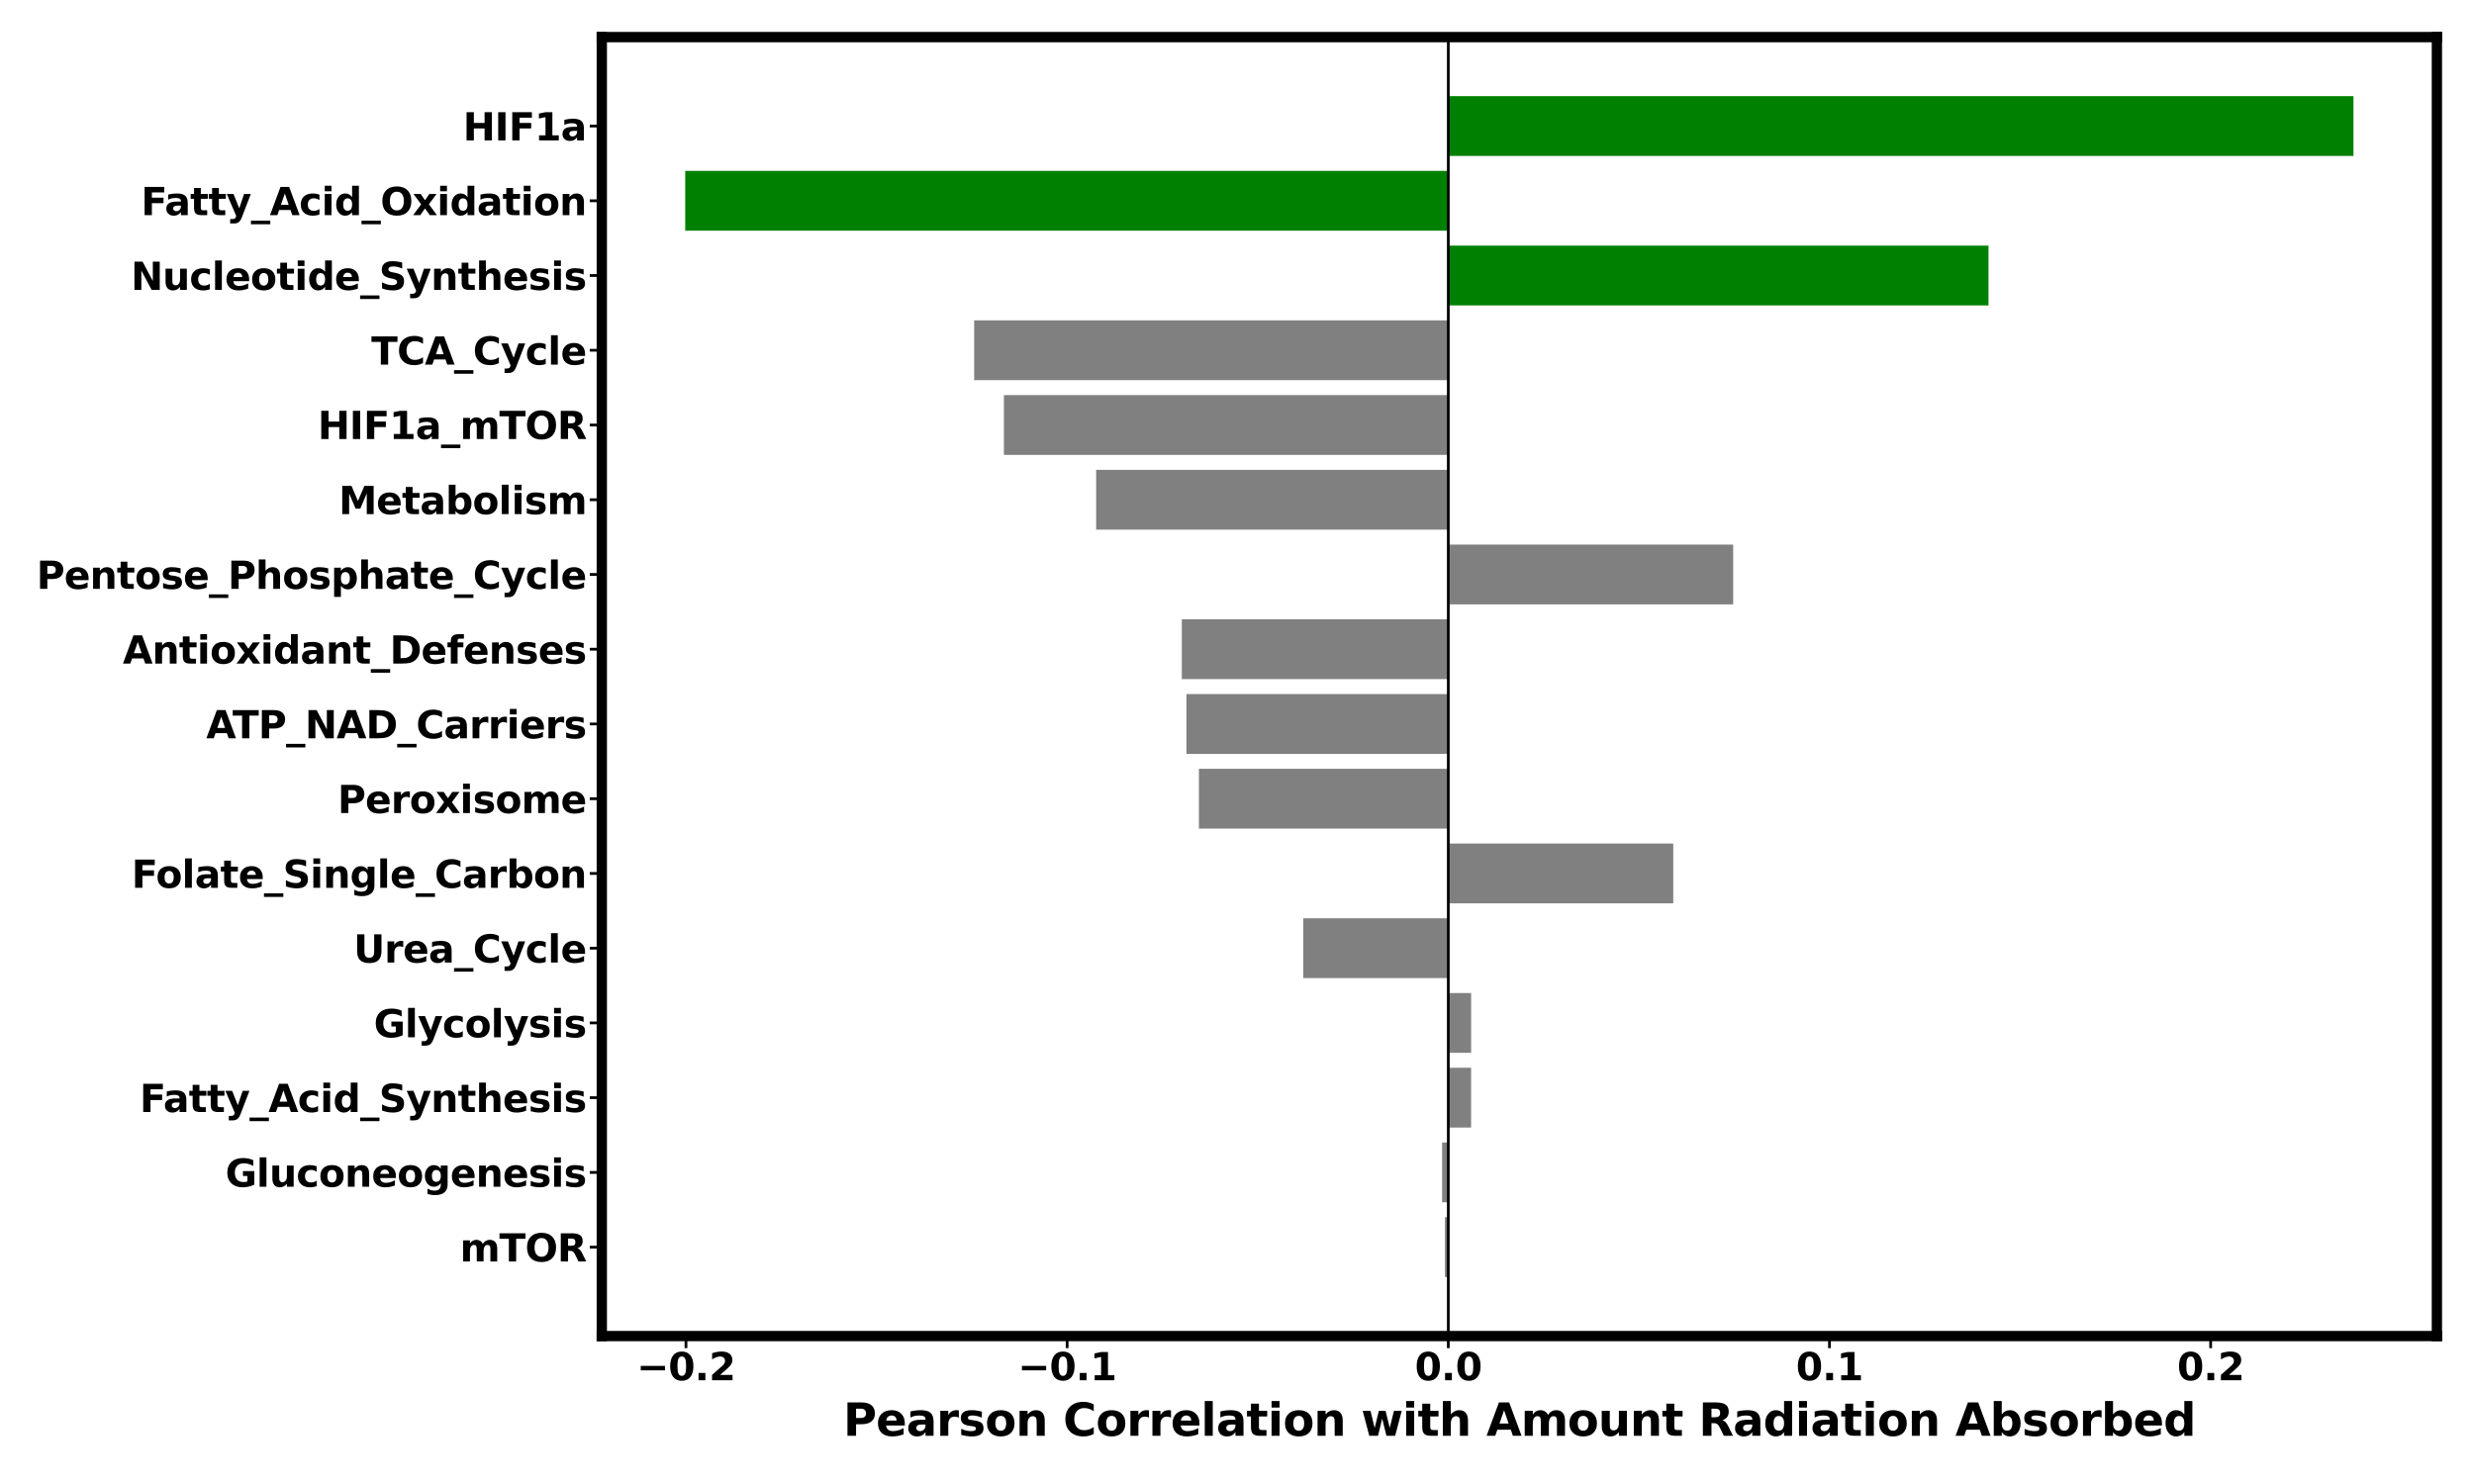 <?xml version="1.0" encoding="utf-8" standalone="no"?>
<!DOCTYPE svg PUBLIC "-//W3C//DTD SVG 1.1//EN"
  "http://www.w3.org/Graphics/SVG/1.1/DTD/svg11.dtd">
<svg xmlns:xlink="http://www.w3.org/1999/xlink" width="720pt" height="432pt" viewBox="0 0 720 432" xmlns="http://www.w3.org/2000/svg" version="1.1">
 <defs>
  <style type="text/css">*{stroke-linejoin: round; stroke-linecap: butt}</style>
 </defs>
 <g id="figure_1">
  <g id="patch_1">
   <path d="M 0 432 
L 720 432 
L 720 0 
L 0 0 
z
" style="fill: #ffffff"/>
  </g>
  <g id="axes_1">
   <g id="patch_2">
    <path d="M 175.14 388.94 
L 709.2 388.94 
L 709.2 10.8 
L 175.14 10.8 
z
" style="fill: #ffffff"/>
   </g>
   <g id="patch_3">
    <path d="M 421.495 27.988 
L 684.925 27.988 
L 684.925 45.394 
L 421.495 45.394 
z
" clip-path="url(#p996275c80c)" style="fill: #008000"/>
   </g>
   <g id="patch_4">
    <path d="M 421.495 49.745 
L 199.415 49.745 
L 199.415 67.151 
L 421.495 67.151 
z
" clip-path="url(#p996275c80c)" style="fill: #008000"/>
   </g>
   <g id="patch_5">
    <path d="M 421.495 71.503 
L 578.702 71.503 
L 578.702 88.908 
L 421.495 88.908 
z
" clip-path="url(#p996275c80c)" style="fill: #008000"/>
   </g>
   <g id="patch_6">
    <path d="M 421.495 93.26 
L 283.513 93.26 
L 283.513 110.666 
L 421.495 110.666 
z
" clip-path="url(#p996275c80c)" style="fill: #808080"/>
   </g>
   <g id="patch_7">
    <path d="M 421.495 115.017 
L 292.163 115.017 
L 292.163 132.423 
L 421.495 132.423 
z
" clip-path="url(#p996275c80c)" style="fill: #808080"/>
   </g>
   <g id="patch_8">
    <path d="M 421.495 136.774 
L 319.007 136.774 
L 319.007 154.18 
L 421.495 154.18 
z
" clip-path="url(#p996275c80c)" style="fill: #808080"/>
   </g>
   <g id="patch_9">
    <path d="M 421.495 158.531 
L 504.404 158.531 
L 504.404 175.937 
L 421.495 175.937 
z
" clip-path="url(#p996275c80c)" style="fill: #808080"/>
   </g>
   <g id="patch_10">
    <path d="M 421.495 180.289 
L 343.938 180.289 
L 343.938 197.694 
L 421.495 197.694 
z
" clip-path="url(#p996275c80c)" style="fill: #808080"/>
   </g>
   <g id="patch_11">
    <path d="M 421.495 202.046 
L 345.286 202.046 
L 345.286 219.451 
L 421.495 219.451 
z
" clip-path="url(#p996275c80c)" style="fill: #808080"/>
   </g>
   <g id="patch_12">
    <path d="M 421.495 223.803 
L 348.911 223.803 
L 348.911 241.209 
L 421.495 241.209 
z
" clip-path="url(#p996275c80c)" style="fill: #808080"/>
   </g>
   <g id="patch_13">
    <path d="M 421.495 245.56 
L 486.965 245.56 
L 486.965 262.966 
L 421.495 262.966 
z
" clip-path="url(#p996275c80c)" style="fill: #808080"/>
   </g>
   <g id="patch_14">
    <path d="M 421.495 267.317 
L 379.285 267.317 
L 379.285 284.723 
L 421.495 284.723 
z
" clip-path="url(#p996275c80c)" style="fill: #808080"/>
   </g>
   <g id="patch_15">
    <path d="M 421.495 289.074 
L 428.137 289.074 
L 428.137 306.48 
L 421.495 306.48 
z
" clip-path="url(#p996275c80c)" style="fill: #808080"/>
   </g>
   <g id="patch_16">
    <path d="M 421.495 310.832 
L 428.131 310.832 
L 428.131 328.237 
L 421.495 328.237 
z
" clip-path="url(#p996275c80c)" style="fill: #808080"/>
   </g>
   <g id="patch_17">
    <path d="M 421.495 332.589 
L 419.687 332.589 
L 419.687 349.995 
L 421.495 349.995 
z
" clip-path="url(#p996275c80c)" style="fill: #808080"/>
   </g>
   <g id="patch_18">
    <path d="M 421.495 354.346 
L 420.512 354.346 
L 420.512 371.752 
L 421.495 371.752 
z
" clip-path="url(#p996275c80c)" style="fill: #808080"/>
   </g>
   <g id="matplotlib.axis_1">
    <g id="xtick_1">
     <g id="line2d_1">
      <defs>
       <path id="m783d0d8294" d="M 0 0 
L 0 3.5 
" style="stroke: #000000; stroke-width: 0.8"/>
      </defs>
      <g>
       <use xlink:href="#m783d0d8294" x="199.632" y="388.94" style="stroke: #000000; stroke-width: 0.8"/>
      </g>
     </g>
     <g id="text_1">
      <!-- −0.2 -->
      <g transform="translate(185.281 401.798) scale(0.11 -0.11)">
       <defs>
        <path id="DejaVuSans-Bold-2212" d="M 678 2375 
L 4684 2375 
L 4684 1638 
L 678 1638 
L 678 2375 
z
" transform="scale(0.016)"/>
        <path id="DejaVuSans-Bold-30" d="M 2944 2338 
Q 2944 3213 2780 3570 
Q 2616 3928 2228 3928 
Q 1841 3928 1675 3570 
Q 1509 3213 1509 2338 
Q 1509 1453 1675 1090 
Q 1841 728 2228 728 
Q 2613 728 2778 1090 
Q 2944 1453 2944 2338 
z
M 4147 2328 
Q 4147 1169 3647 539 
Q 3147 -91 2228 -91 
Q 1306 -91 806 539 
Q 306 1169 306 2328 
Q 306 3491 806 4120 
Q 1306 4750 2228 4750 
Q 3147 4750 3647 4120 
Q 4147 3491 4147 2328 
z
" transform="scale(0.016)"/>
        <path id="DejaVuSans-Bold-2e" d="M 653 1209 
L 1778 1209 
L 1778 0 
L 653 0 
L 653 1209 
z
" transform="scale(0.016)"/>
        <path id="DejaVuSans-Bold-32" d="M 1844 884 
L 3897 884 
L 3897 0 
L 506 0 
L 506 884 
L 2209 2388 
Q 2438 2594 2547 2791 
Q 2656 2988 2656 3200 
Q 2656 3528 2436 3728 
Q 2216 3928 1850 3928 
Q 1569 3928 1234 3808 
Q 900 3688 519 3450 
L 519 4475 
Q 925 4609 1322 4679 
Q 1719 4750 2100 4750 
Q 2938 4750 3402 4381 
Q 3866 4013 3866 3353 
Q 3866 2972 3669 2642 
Q 3472 2313 2841 1759 
L 1844 884 
z
" transform="scale(0.016)"/>
       </defs>
       <use xlink:href="#DejaVuSans-Bold-2212"/>
       <use xlink:href="#DejaVuSans-Bold-30" x="83.789"/>
       <use xlink:href="#DejaVuSans-Bold-2e" x="153.369"/>
       <use xlink:href="#DejaVuSans-Bold-32" x="191.357"/>
      </g>
     </g>
    </g>
    <g id="xtick_2">
     <g id="line2d_2">
      <g>
       <use xlink:href="#m783d0d8294" x="310.564" y="388.94" style="stroke: #000000; stroke-width: 0.8"/>
      </g>
     </g>
     <g id="text_2">
      <!-- −0.1 -->
      <g transform="translate(296.212 401.798) scale(0.11 -0.11)">
       <defs>
        <path id="DejaVuSans-Bold-31" d="M 750 831 
L 1813 831 
L 1813 3847 
L 722 3622 
L 722 4441 
L 1806 4666 
L 2950 4666 
L 2950 831 
L 4013 831 
L 4013 0 
L 750 0 
L 750 831 
z
" transform="scale(0.016)"/>
       </defs>
       <use xlink:href="#DejaVuSans-Bold-2212"/>
       <use xlink:href="#DejaVuSans-Bold-30" x="83.789"/>
       <use xlink:href="#DejaVuSans-Bold-2e" x="153.369"/>
       <use xlink:href="#DejaVuSans-Bold-31" x="191.357"/>
      </g>
     </g>
    </g>
    <g id="xtick_3">
     <g id="line2d_3">
      <g>
       <use xlink:href="#m783d0d8294" x="421.495" y="388.94" style="stroke: #000000; stroke-width: 0.8"/>
      </g>
     </g>
     <g id="text_3">
      <!-- 0.0 -->
      <g transform="translate(411.753 401.798) scale(0.11 -0.11)">
       <use xlink:href="#DejaVuSans-Bold-30"/>
       <use xlink:href="#DejaVuSans-Bold-2e" x="69.58"/>
       <use xlink:href="#DejaVuSans-Bold-30" x="107.568"/>
      </g>
     </g>
    </g>
    <g id="xtick_4">
     <g id="line2d_4">
      <g>
       <use xlink:href="#m783d0d8294" x="532.427" y="388.94" style="stroke: #000000; stroke-width: 0.8"/>
      </g>
     </g>
     <g id="text_4">
      <!-- 0.1 -->
      <g transform="translate(522.684 401.798) scale(0.11 -0.11)">
       <use xlink:href="#DejaVuSans-Bold-30"/>
       <use xlink:href="#DejaVuSans-Bold-2e" x="69.58"/>
       <use xlink:href="#DejaVuSans-Bold-31" x="107.568"/>
      </g>
     </g>
    </g>
    <g id="xtick_5">
     <g id="line2d_5">
      <g>
       <use xlink:href="#m783d0d8294" x="643.359" y="388.94" style="stroke: #000000; stroke-width: 0.8"/>
      </g>
     </g>
     <g id="text_5">
      <!-- 0.2 -->
      <g transform="translate(633.616 401.798) scale(0.11 -0.11)">
       <use xlink:href="#DejaVuSans-Bold-30"/>
       <use xlink:href="#DejaVuSans-Bold-2e" x="69.58"/>
       <use xlink:href="#DejaVuSans-Bold-32" x="107.568"/>
      </g>
     </g>
    </g>
    <g id="text_6">
     <!-- Pearson Correlation with Amount Radiation Absorbed -->
     <g transform="translate(245.41 417.964) scale(0.13 -0.13)">
      <defs>
       <path id="DejaVuSans-Bold-50" d="M 588 4666 
L 2584 4666 
Q 3475 4666 3951 4270 
Q 4428 3875 4428 3144 
Q 4428 2409 3951 2014 
Q 3475 1619 2584 1619 
L 1791 1619 
L 1791 0 
L 588 0 
L 588 4666 
z
M 1791 3794 
L 1791 2491 
L 2456 2491 
Q 2806 2491 2997 2661 
Q 3188 2831 3188 3144 
Q 3188 3456 2997 3625 
Q 2806 3794 2456 3794 
L 1791 3794 
z
" transform="scale(0.016)"/>
       <path id="DejaVuSans-Bold-65" d="M 4031 1759 
L 4031 1441 
L 1416 1441 
Q 1456 1047 1700 850 
Q 1944 653 2381 653 
Q 2734 653 3104 758 
Q 3475 863 3866 1075 
L 3866 213 
Q 3469 63 3072 -14 
Q 2675 -91 2278 -91 
Q 1328 -91 801 392 
Q 275 875 275 1747 
Q 275 2603 792 3093 
Q 1309 3584 2216 3584 
Q 3041 3584 3536 3087 
Q 4031 2591 4031 1759 
z
M 2881 2131 
Q 2881 2450 2695 2645 
Q 2509 2841 2209 2841 
Q 1884 2841 1681 2658 
Q 1478 2475 1428 2131 
L 2881 2131 
z
" transform="scale(0.016)"/>
       <path id="DejaVuSans-Bold-61" d="M 2106 1575 
Q 1756 1575 1579 1456 
Q 1403 1338 1403 1106 
Q 1403 894 1545 773 
Q 1688 653 1941 653 
Q 2256 653 2472 879 
Q 2688 1106 2688 1447 
L 2688 1575 
L 2106 1575 
z
M 3816 1997 
L 3816 0 
L 2688 0 
L 2688 519 
Q 2463 200 2181 54 
Q 1900 -91 1497 -91 
Q 953 -91 614 226 
Q 275 544 275 1050 
Q 275 1666 698 1953 
Q 1122 2241 2028 2241 
L 2688 2241 
L 2688 2328 
Q 2688 2594 2478 2717 
Q 2269 2841 1825 2841 
Q 1466 2841 1156 2769 
Q 847 2697 581 2553 
L 581 3406 
Q 941 3494 1303 3539 
Q 1666 3584 2028 3584 
Q 2975 3584 3395 3211 
Q 3816 2838 3816 1997 
z
" transform="scale(0.016)"/>
       <path id="DejaVuSans-Bold-72" d="M 3138 2547 
Q 2991 2616 2845 2648 
Q 2700 2681 2553 2681 
Q 2122 2681 1889 2404 
Q 1656 2128 1656 1613 
L 1656 0 
L 538 0 
L 538 3500 
L 1656 3500 
L 1656 2925 
Q 1872 3269 2151 3426 
Q 2431 3584 2822 3584 
Q 2878 3584 2943 3579 
Q 3009 3575 3134 3559 
L 3138 2547 
z
" transform="scale(0.016)"/>
       <path id="DejaVuSans-Bold-73" d="M 3272 3391 
L 3272 2541 
Q 2913 2691 2578 2766 
Q 2244 2841 1947 2841 
Q 1628 2841 1473 2761 
Q 1319 2681 1319 2516 
Q 1319 2381 1436 2309 
Q 1553 2238 1856 2203 
L 2053 2175 
Q 2913 2066 3209 1816 
Q 3506 1566 3506 1031 
Q 3506 472 3093 190 
Q 2681 -91 1863 -91 
Q 1516 -91 1145 -36 
Q 775 19 384 128 
L 384 978 
Q 719 816 1070 734 
Q 1422 653 1784 653 
Q 2113 653 2278 743 
Q 2444 834 2444 1013 
Q 2444 1163 2330 1236 
Q 2216 1309 1875 1350 
L 1678 1375 
Q 931 1469 631 1722 
Q 331 1975 331 2491 
Q 331 3047 712 3315 
Q 1094 3584 1881 3584 
Q 2191 3584 2531 3537 
Q 2872 3491 3272 3391 
z
" transform="scale(0.016)"/>
       <path id="DejaVuSans-Bold-6f" d="M 2203 2784 
Q 1831 2784 1636 2517 
Q 1441 2250 1441 1747 
Q 1441 1244 1636 976 
Q 1831 709 2203 709 
Q 2569 709 2762 976 
Q 2956 1244 2956 1747 
Q 2956 2250 2762 2517 
Q 2569 2784 2203 2784 
z
M 2203 3584 
Q 3106 3584 3614 3096 
Q 4122 2609 4122 1747 
Q 4122 884 3614 396 
Q 3106 -91 2203 -91 
Q 1297 -91 786 396 
Q 275 884 275 1747 
Q 275 2609 786 3096 
Q 1297 3584 2203 3584 
z
" transform="scale(0.016)"/>
       <path id="DejaVuSans-Bold-6e" d="M 4056 2131 
L 4056 0 
L 2931 0 
L 2931 347 
L 2931 1631 
Q 2931 2084 2911 2256 
Q 2891 2428 2841 2509 
Q 2775 2619 2662 2680 
Q 2550 2741 2406 2741 
Q 2056 2741 1856 2470 
Q 1656 2200 1656 1722 
L 1656 0 
L 538 0 
L 538 3500 
L 1656 3500 
L 1656 2988 
Q 1909 3294 2193 3439 
Q 2478 3584 2822 3584 
Q 3428 3584 3742 3212 
Q 4056 2841 4056 2131 
z
" transform="scale(0.016)"/>
       <path id="DejaVuSans-Bold-20" transform="scale(0.016)"/>
       <path id="DejaVuSans-Bold-43" d="M 4288 256 
Q 3956 84 3597 -3 
Q 3238 -91 2847 -91 
Q 1681 -91 1000 561 
Q 319 1213 319 2328 
Q 319 3447 1000 4098 
Q 1681 4750 2847 4750 
Q 3238 4750 3597 4662 
Q 3956 4575 4288 4403 
L 4288 3438 
Q 3953 3666 3628 3772 
Q 3303 3878 2944 3878 
Q 2300 3878 1931 3465 
Q 1563 3053 1563 2328 
Q 1563 1606 1931 1193 
Q 2300 781 2944 781 
Q 3303 781 3628 887 
Q 3953 994 4288 1222 
L 4288 256 
z
" transform="scale(0.016)"/>
       <path id="DejaVuSans-Bold-6c" d="M 538 4863 
L 1656 4863 
L 1656 0 
L 538 0 
L 538 4863 
z
" transform="scale(0.016)"/>
       <path id="DejaVuSans-Bold-74" d="M 1759 4494 
L 1759 3500 
L 2913 3500 
L 2913 2700 
L 1759 2700 
L 1759 1216 
Q 1759 972 1856 886 
Q 1953 800 2241 800 
L 2816 800 
L 2816 0 
L 1856 0 
Q 1194 0 917 276 
Q 641 553 641 1216 
L 641 2700 
L 84 2700 
L 84 3500 
L 641 3500 
L 641 4494 
L 1759 4494 
z
" transform="scale(0.016)"/>
       <path id="DejaVuSans-Bold-69" d="M 538 3500 
L 1656 3500 
L 1656 0 
L 538 0 
L 538 3500 
z
M 538 4863 
L 1656 4863 
L 1656 3950 
L 538 3950 
L 538 4863 
z
" transform="scale(0.016)"/>
       <path id="DejaVuSans-Bold-77" d="M 225 3500 
L 1313 3500 
L 1900 1088 
L 2491 3500 
L 3425 3500 
L 4013 1113 
L 4603 3500 
L 5691 3500 
L 4769 0 
L 3547 0 
L 2956 2406 
L 2369 0 
L 1147 0 
L 225 3500 
z
" transform="scale(0.016)"/>
       <path id="DejaVuSans-Bold-68" d="M 4056 2131 
L 4056 0 
L 2931 0 
L 2931 347 
L 2931 1625 
Q 2931 2084 2911 2256 
Q 2891 2428 2841 2509 
Q 2775 2619 2662 2680 
Q 2550 2741 2406 2741 
Q 2056 2741 1856 2470 
Q 1656 2200 1656 1722 
L 1656 0 
L 538 0 
L 538 4863 
L 1656 4863 
L 1656 2988 
Q 1909 3294 2193 3439 
Q 2478 3584 2822 3584 
Q 3428 3584 3742 3212 
Q 4056 2841 4056 2131 
z
" transform="scale(0.016)"/>
       <path id="DejaVuSans-Bold-41" d="M 3419 850 
L 1538 850 
L 1241 0 
L 31 0 
L 1759 4666 
L 3194 4666 
L 4922 0 
L 3713 0 
L 3419 850 
z
M 1838 1716 
L 3116 1716 
L 2478 3572 
L 1838 1716 
z
" transform="scale(0.016)"/>
       <path id="DejaVuSans-Bold-6d" d="M 3781 2919 
Q 3994 3244 4286 3414 
Q 4578 3584 4928 3584 
Q 5531 3584 5847 3212 
Q 6163 2841 6163 2131 
L 6163 0 
L 5038 0 
L 5038 1825 
Q 5041 1866 5042 1909 
Q 5044 1953 5044 2034 
Q 5044 2406 4934 2573 
Q 4825 2741 4581 2741 
Q 4263 2741 4089 2478 
Q 3916 2216 3909 1719 
L 3909 0 
L 2784 0 
L 2784 1825 
Q 2784 2406 2684 2573 
Q 2584 2741 2328 2741 
Q 2006 2741 1831 2477 
Q 1656 2213 1656 1722 
L 1656 0 
L 531 0 
L 531 3500 
L 1656 3500 
L 1656 2988 
Q 1863 3284 2130 3434 
Q 2397 3584 2719 3584 
Q 3081 3584 3359 3409 
Q 3638 3234 3781 2919 
z
" transform="scale(0.016)"/>
       <path id="DejaVuSans-Bold-75" d="M 500 1363 
L 500 3500 
L 1625 3500 
L 1625 3150 
Q 1625 2866 1622 2436 
Q 1619 2006 1619 1863 
Q 1619 1441 1641 1255 
Q 1663 1069 1716 984 
Q 1784 875 1895 815 
Q 2006 756 2150 756 
Q 2500 756 2700 1025 
Q 2900 1294 2900 1772 
L 2900 3500 
L 4019 3500 
L 4019 0 
L 2900 0 
L 2900 506 
Q 2647 200 2364 54 
Q 2081 -91 1741 -91 
Q 1134 -91 817 281 
Q 500 653 500 1363 
z
" transform="scale(0.016)"/>
       <path id="DejaVuSans-Bold-52" d="M 2297 2597 
Q 2675 2597 2839 2737 
Q 3003 2878 3003 3200 
Q 3003 3519 2839 3656 
Q 2675 3794 2297 3794 
L 1791 3794 
L 1791 2597 
L 2297 2597 
z
M 1791 1766 
L 1791 0 
L 588 0 
L 588 4666 
L 2425 4666 
Q 3347 4666 3776 4356 
Q 4206 4047 4206 3378 
Q 4206 2916 3982 2619 
Q 3759 2322 3309 2181 
Q 3556 2125 3751 1926 
Q 3947 1728 4147 1325 
L 4800 0 
L 3519 0 
L 2950 1159 
Q 2778 1509 2601 1637 
Q 2425 1766 2131 1766 
L 1791 1766 
z
" transform="scale(0.016)"/>
       <path id="DejaVuSans-Bold-64" d="M 2919 2988 
L 2919 4863 
L 4044 4863 
L 4044 0 
L 2919 0 
L 2919 506 
Q 2688 197 2409 53 
Q 2131 -91 1766 -91 
Q 1119 -91 703 423 
Q 288 938 288 1747 
Q 288 2556 703 3070 
Q 1119 3584 1766 3584 
Q 2128 3584 2408 3439 
Q 2688 3294 2919 2988 
z
M 2181 722 
Q 2541 722 2730 984 
Q 2919 1247 2919 1747 
Q 2919 2247 2730 2509 
Q 2541 2772 2181 2772 
Q 1825 2772 1636 2509 
Q 1447 2247 1447 1747 
Q 1447 1247 1636 984 
Q 1825 722 2181 722 
z
" transform="scale(0.016)"/>
       <path id="DejaVuSans-Bold-62" d="M 2400 722 
Q 2759 722 2948 984 
Q 3138 1247 3138 1747 
Q 3138 2247 2948 2509 
Q 2759 2772 2400 2772 
Q 2041 2772 1848 2508 
Q 1656 2244 1656 1747 
Q 1656 1250 1848 986 
Q 2041 722 2400 722 
z
M 1656 2988 
Q 1888 3294 2169 3439 
Q 2450 3584 2816 3584 
Q 3463 3584 3878 3070 
Q 4294 2556 4294 1747 
Q 4294 938 3878 423 
Q 3463 -91 2816 -91 
Q 2450 -91 2169 54 
Q 1888 200 1656 506 
L 1656 0 
L 538 0 
L 538 4863 
L 1656 4863 
L 1656 2988 
z
" transform="scale(0.016)"/>
      </defs>
      <use xlink:href="#DejaVuSans-Bold-50"/>
      <use xlink:href="#DejaVuSans-Bold-65" x="73.291"/>
      <use xlink:href="#DejaVuSans-Bold-61" x="141.113"/>
      <use xlink:href="#DejaVuSans-Bold-72" x="208.594"/>
      <use xlink:href="#DejaVuSans-Bold-73" x="257.91"/>
      <use xlink:href="#DejaVuSans-Bold-6f" x="317.432"/>
      <use xlink:href="#DejaVuSans-Bold-6e" x="386.133"/>
      <use xlink:href="#DejaVuSans-Bold-20" x="457.324"/>
      <use xlink:href="#DejaVuSans-Bold-43" x="492.139"/>
      <use xlink:href="#DejaVuSans-Bold-6f" x="565.527"/>
      <use xlink:href="#DejaVuSans-Bold-72" x="634.229"/>
      <use xlink:href="#DejaVuSans-Bold-72" x="683.545"/>
      <use xlink:href="#DejaVuSans-Bold-65" x="732.861"/>
      <use xlink:href="#DejaVuSans-Bold-6c" x="800.684"/>
      <use xlink:href="#DejaVuSans-Bold-61" x="834.961"/>
      <use xlink:href="#DejaVuSans-Bold-74" x="902.441"/>
      <use xlink:href="#DejaVuSans-Bold-69" x="950.244"/>
      <use xlink:href="#DejaVuSans-Bold-6f" x="984.521"/>
      <use xlink:href="#DejaVuSans-Bold-6e" x="1053.223"/>
      <use xlink:href="#DejaVuSans-Bold-20" x="1124.414"/>
      <use xlink:href="#DejaVuSans-Bold-77" x="1159.229"/>
      <use xlink:href="#DejaVuSans-Bold-69" x="1251.611"/>
      <use xlink:href="#DejaVuSans-Bold-74" x="1285.889"/>
      <use xlink:href="#DejaVuSans-Bold-68" x="1333.691"/>
      <use xlink:href="#DejaVuSans-Bold-20" x="1404.883"/>
      <use xlink:href="#DejaVuSans-Bold-41" x="1439.697"/>
      <use xlink:href="#DejaVuSans-Bold-6d" x="1517.09"/>
      <use xlink:href="#DejaVuSans-Bold-6f" x="1621.289"/>
      <use xlink:href="#DejaVuSans-Bold-75" x="1689.99"/>
      <use xlink:href="#DejaVuSans-Bold-6e" x="1761.182"/>
      <use xlink:href="#DejaVuSans-Bold-74" x="1832.373"/>
      <use xlink:href="#DejaVuSans-Bold-20" x="1880.176"/>
      <use xlink:href="#DejaVuSans-Bold-52" x="1914.99"/>
      <use xlink:href="#DejaVuSans-Bold-61" x="1991.992"/>
      <use xlink:href="#DejaVuSans-Bold-64" x="2059.473"/>
      <use xlink:href="#DejaVuSans-Bold-69" x="2131.055"/>
      <use xlink:href="#DejaVuSans-Bold-61" x="2165.332"/>
      <use xlink:href="#DejaVuSans-Bold-74" x="2232.812"/>
      <use xlink:href="#DejaVuSans-Bold-69" x="2280.615"/>
      <use xlink:href="#DejaVuSans-Bold-6f" x="2314.893"/>
      <use xlink:href="#DejaVuSans-Bold-6e" x="2383.594"/>
      <use xlink:href="#DejaVuSans-Bold-20" x="2454.785"/>
      <use xlink:href="#DejaVuSans-Bold-41" x="2489.6"/>
      <use xlink:href="#DejaVuSans-Bold-62" x="2566.992"/>
      <use xlink:href="#DejaVuSans-Bold-73" x="2638.574"/>
      <use xlink:href="#DejaVuSans-Bold-6f" x="2698.096"/>
      <use xlink:href="#DejaVuSans-Bold-72" x="2766.797"/>
      <use xlink:href="#DejaVuSans-Bold-62" x="2816.113"/>
      <use xlink:href="#DejaVuSans-Bold-65" x="2887.695"/>
      <use xlink:href="#DejaVuSans-Bold-64" x="2955.518"/>
     </g>
    </g>
   </g>
   <g id="matplotlib.axis_2">
    <g id="ytick_1">
     <g id="line2d_6">
      <defs>
       <path id="meb5794f061" d="M 0 0 
L -3.5 0 
" style="stroke: #000000; stroke-width: 0.8"/>
      </defs>
      <g>
       <use xlink:href="#meb5794f061" x="175.14" y="36.691" style="stroke: #000000; stroke-width: 0.8"/>
      </g>
     </g>
     <g id="text_7">
      <!-- HIF1a -->
      <g transform="translate(134.751 40.87) scale(0.11 -0.11)">
       <defs>
        <path id="DejaVuSans-Bold-48" d="M 588 4666 
L 1791 4666 
L 1791 2888 
L 3566 2888 
L 3566 4666 
L 4769 4666 
L 4769 0 
L 3566 0 
L 3566 1978 
L 1791 1978 
L 1791 0 
L 588 0 
L 588 4666 
z
" transform="scale(0.016)"/>
        <path id="DejaVuSans-Bold-49" d="M 588 4666 
L 1791 4666 
L 1791 0 
L 588 0 
L 588 4666 
z
" transform="scale(0.016)"/>
        <path id="DejaVuSans-Bold-46" d="M 588 4666 
L 3834 4666 
L 3834 3756 
L 1791 3756 
L 1791 2888 
L 3713 2888 
L 3713 1978 
L 1791 1978 
L 1791 0 
L 588 0 
L 588 4666 
z
" transform="scale(0.016)"/>
       </defs>
       <use xlink:href="#DejaVuSans-Bold-48"/>
       <use xlink:href="#DejaVuSans-Bold-49" x="83.691"/>
       <use xlink:href="#DejaVuSans-Bold-46" x="120.898"/>
       <use xlink:href="#DejaVuSans-Bold-31" x="189.209"/>
       <use xlink:href="#DejaVuSans-Bold-61" x="258.789"/>
      </g>
     </g>
    </g>
    <g id="ytick_2">
     <g id="line2d_7">
      <g>
       <use xlink:href="#meb5794f061" x="175.14" y="58.448" style="stroke: #000000; stroke-width: 0.8"/>
      </g>
     </g>
     <g id="text_8">
      <!-- Fatty_Acid_Oxidation -->
      <g transform="translate(41.053 62.627) scale(0.11 -0.11)">
       <defs>
        <path id="DejaVuSans-Bold-79" d="M 78 3500 
L 1197 3500 
L 2138 1125 
L 2938 3500 
L 4056 3500 
L 2584 -331 
Q 2363 -916 2067 -1148 
Q 1772 -1381 1288 -1381 
L 641 -1381 
L 641 -647 
L 991 -647 
Q 1275 -647 1404 -556 
Q 1534 -466 1606 -231 
L 1638 -134 
L 78 3500 
z
" transform="scale(0.016)"/>
        <path id="DejaVuSans-Bold-5f" d="M 3200 -916 
L 3200 -1509 
L 0 -1509 
L 0 -916 
L 3200 -916 
z
" transform="scale(0.016)"/>
        <path id="DejaVuSans-Bold-63" d="M 3366 3391 
L 3366 2478 
Q 3138 2634 2908 2709 
Q 2678 2784 2431 2784 
Q 1963 2784 1702 2511 
Q 1441 2238 1441 1747 
Q 1441 1256 1702 982 
Q 1963 709 2431 709 
Q 2694 709 2930 787 
Q 3166 866 3366 1019 
L 3366 103 
Q 3103 6 2833 -42 
Q 2563 -91 2291 -91 
Q 1344 -91 809 395 
Q 275 881 275 1747 
Q 275 2613 809 3098 
Q 1344 3584 2291 3584 
Q 2566 3584 2833 3536 
Q 3100 3488 3366 3391 
z
" transform="scale(0.016)"/>
        <path id="DejaVuSans-Bold-4f" d="M 2719 3878 
Q 2169 3878 1866 3472 
Q 1563 3066 1563 2328 
Q 1563 1594 1866 1187 
Q 2169 781 2719 781 
Q 3272 781 3575 1187 
Q 3878 1594 3878 2328 
Q 3878 3066 3575 3472 
Q 3272 3878 2719 3878 
z
M 2719 4750 
Q 3844 4750 4481 4106 
Q 5119 3463 5119 2328 
Q 5119 1197 4481 553 
Q 3844 -91 2719 -91 
Q 1597 -91 958 553 
Q 319 1197 319 2328 
Q 319 3463 958 4106 
Q 1597 4750 2719 4750 
z
" transform="scale(0.016)"/>
        <path id="DejaVuSans-Bold-78" d="M 1422 1791 
L 159 3500 
L 1344 3500 
L 2059 2463 
L 2784 3500 
L 3969 3500 
L 2706 1797 
L 4031 0 
L 2847 0 
L 2059 1106 
L 1281 0 
L 97 0 
L 1422 1791 
z
" transform="scale(0.016)"/>
       </defs>
       <use xlink:href="#DejaVuSans-Bold-46"/>
       <use xlink:href="#DejaVuSans-Bold-61" x="62.436"/>
       <use xlink:href="#DejaVuSans-Bold-74" x="129.916"/>
       <use xlink:href="#DejaVuSans-Bold-74" x="177.719"/>
       <use xlink:href="#DejaVuSans-Bold-79" x="225.521"/>
       <use xlink:href="#DejaVuSans-Bold-5f" x="290.707"/>
       <use xlink:href="#DejaVuSans-Bold-41" x="340.707"/>
       <use xlink:href="#DejaVuSans-Bold-63" x="418.1"/>
       <use xlink:href="#DejaVuSans-Bold-69" x="477.377"/>
       <use xlink:href="#DejaVuSans-Bold-64" x="511.654"/>
       <use xlink:href="#DejaVuSans-Bold-5f" x="583.236"/>
       <use xlink:href="#DejaVuSans-Bold-4f" x="633.236"/>
       <use xlink:href="#DejaVuSans-Bold-78" x="718.246"/>
       <use xlink:href="#DejaVuSans-Bold-69" x="782.748"/>
       <use xlink:href="#DejaVuSans-Bold-64" x="817.025"/>
       <use xlink:href="#DejaVuSans-Bold-61" x="888.607"/>
       <use xlink:href="#DejaVuSans-Bold-74" x="956.088"/>
       <use xlink:href="#DejaVuSans-Bold-69" x="1003.891"/>
       <use xlink:href="#DejaVuSans-Bold-6f" x="1038.168"/>
       <use xlink:href="#DejaVuSans-Bold-6e" x="1106.869"/>
      </g>
     </g>
    </g>
    <g id="ytick_3">
     <g id="line2d_8">
      <g>
       <use xlink:href="#meb5794f061" x="175.14" y="80.205" style="stroke: #000000; stroke-width: 0.8"/>
      </g>
     </g>
     <g id="text_9">
      <!-- Nucleotide_Synthesis -->
      <g transform="translate(38.093 84.385) scale(0.11 -0.11)">
       <defs>
        <path id="DejaVuSans-Bold-4e" d="M 588 4666 
L 1931 4666 
L 3628 1466 
L 3628 4666 
L 4769 4666 
L 4769 0 
L 3425 0 
L 1728 3200 
L 1728 0 
L 588 0 
L 588 4666 
z
" transform="scale(0.016)"/>
        <path id="DejaVuSans-Bold-53" d="M 3834 4519 
L 3834 3531 
Q 3450 3703 3084 3790 
Q 2719 3878 2394 3878 
Q 1963 3878 1756 3759 
Q 1550 3641 1550 3391 
Q 1550 3203 1689 3098 
Q 1828 2994 2194 2919 
L 2706 2816 
Q 3484 2659 3812 2340 
Q 4141 2022 4141 1434 
Q 4141 663 3683 286 
Q 3225 -91 2284 -91 
Q 1841 -91 1394 -6 
Q 947 78 500 244 
L 500 1259 
Q 947 1022 1364 901 
Q 1781 781 2169 781 
Q 2563 781 2772 912 
Q 2981 1044 2981 1288 
Q 2981 1506 2839 1625 
Q 2697 1744 2272 1838 
L 1806 1941 
Q 1106 2091 782 2419 
Q 459 2747 459 3303 
Q 459 4000 909 4375 
Q 1359 4750 2203 4750 
Q 2588 4750 2994 4692 
Q 3400 4634 3834 4519 
z
" transform="scale(0.016)"/>
       </defs>
       <use xlink:href="#DejaVuSans-Bold-4e"/>
       <use xlink:href="#DejaVuSans-Bold-75" x="83.691"/>
       <use xlink:href="#DejaVuSans-Bold-63" x="154.883"/>
       <use xlink:href="#DejaVuSans-Bold-6c" x="214.16"/>
       <use xlink:href="#DejaVuSans-Bold-65" x="248.438"/>
       <use xlink:href="#DejaVuSans-Bold-6f" x="316.26"/>
       <use xlink:href="#DejaVuSans-Bold-74" x="384.961"/>
       <use xlink:href="#DejaVuSans-Bold-69" x="432.764"/>
       <use xlink:href="#DejaVuSans-Bold-64" x="467.041"/>
       <use xlink:href="#DejaVuSans-Bold-65" x="538.623"/>
       <use xlink:href="#DejaVuSans-Bold-5f" x="606.445"/>
       <use xlink:href="#DejaVuSans-Bold-53" x="656.445"/>
       <use xlink:href="#DejaVuSans-Bold-79" x="728.467"/>
       <use xlink:href="#DejaVuSans-Bold-6e" x="793.652"/>
       <use xlink:href="#DejaVuSans-Bold-74" x="864.844"/>
       <use xlink:href="#DejaVuSans-Bold-68" x="912.646"/>
       <use xlink:href="#DejaVuSans-Bold-65" x="983.838"/>
       <use xlink:href="#DejaVuSans-Bold-73" x="1051.66"/>
       <use xlink:href="#DejaVuSans-Bold-69" x="1111.182"/>
       <use xlink:href="#DejaVuSans-Bold-73" x="1145.459"/>
      </g>
     </g>
    </g>
    <g id="ytick_4">
     <g id="line2d_9">
      <g>
       <use xlink:href="#meb5794f061" x="175.14" y="101.963" style="stroke: #000000; stroke-width: 0.8"/>
      </g>
     </g>
     <g id="text_10">
      <!-- TCA_Cycle -->
      <g transform="translate(108.053 106.142) scale(0.11 -0.11)">
       <defs>
        <path id="DejaVuSans-Bold-54" d="M 31 4666 
L 4331 4666 
L 4331 3756 
L 2784 3756 
L 2784 0 
L 1581 0 
L 1581 3756 
L 31 3756 
L 31 4666 
z
" transform="scale(0.016)"/>
       </defs>
       <use xlink:href="#DejaVuSans-Bold-54"/>
       <use xlink:href="#DejaVuSans-Bold-43" x="68.213"/>
       <use xlink:href="#DejaVuSans-Bold-41" x="141.602"/>
       <use xlink:href="#DejaVuSans-Bold-5f" x="218.994"/>
       <use xlink:href="#DejaVuSans-Bold-43" x="268.994"/>
       <use xlink:href="#DejaVuSans-Bold-79" x="342.383"/>
       <use xlink:href="#DejaVuSans-Bold-63" x="407.568"/>
       <use xlink:href="#DejaVuSans-Bold-6c" x="466.846"/>
       <use xlink:href="#DejaVuSans-Bold-65" x="501.123"/>
      </g>
     </g>
    </g>
    <g id="ytick_5">
     <g id="line2d_10">
      <g>
       <use xlink:href="#meb5794f061" x="175.14" y="123.72" style="stroke: #000000; stroke-width: 0.8"/>
      </g>
     </g>
     <g id="text_11">
      <!-- HIF1a_mTOR -->
      <g transform="translate(92.463 127.802) scale(0.11 -0.11)">
       <use xlink:href="#DejaVuSans-Bold-48"/>
       <use xlink:href="#DejaVuSans-Bold-49" x="83.691"/>
       <use xlink:href="#DejaVuSans-Bold-46" x="120.898"/>
       <use xlink:href="#DejaVuSans-Bold-31" x="189.209"/>
       <use xlink:href="#DejaVuSans-Bold-61" x="258.789"/>
       <use xlink:href="#DejaVuSans-Bold-5f" x="326.27"/>
       <use xlink:href="#DejaVuSans-Bold-6d" x="376.27"/>
       <use xlink:href="#DejaVuSans-Bold-54" x="480.469"/>
       <use xlink:href="#DejaVuSans-Bold-4f" x="548.682"/>
       <use xlink:href="#DejaVuSans-Bold-52" x="633.691"/>
      </g>
     </g>
    </g>
    <g id="ytick_6">
     <g id="line2d_11">
      <g>
       <use xlink:href="#meb5794f061" x="175.14" y="145.477" style="stroke: #000000; stroke-width: 0.8"/>
      </g>
     </g>
     <g id="text_12">
      <!-- Metabolism -->
      <g transform="translate(98.569 149.656) scale(0.11 -0.11)">
       <defs>
        <path id="DejaVuSans-Bold-4d" d="M 588 4666 
L 2119 4666 
L 3181 2169 
L 4250 4666 
L 5778 4666 
L 5778 0 
L 4641 0 
L 4641 3413 
L 3566 897 
L 2803 897 
L 1728 3413 
L 1728 0 
L 588 0 
L 588 4666 
z
" transform="scale(0.016)"/>
       </defs>
       <use xlink:href="#DejaVuSans-Bold-4d"/>
       <use xlink:href="#DejaVuSans-Bold-65" x="99.512"/>
       <use xlink:href="#DejaVuSans-Bold-74" x="167.334"/>
       <use xlink:href="#DejaVuSans-Bold-61" x="215.137"/>
       <use xlink:href="#DejaVuSans-Bold-62" x="282.617"/>
       <use xlink:href="#DejaVuSans-Bold-6f" x="354.199"/>
       <use xlink:href="#DejaVuSans-Bold-6c" x="422.9"/>
       <use xlink:href="#DejaVuSans-Bold-69" x="457.178"/>
       <use xlink:href="#DejaVuSans-Bold-73" x="491.455"/>
       <use xlink:href="#DejaVuSans-Bold-6d" x="550.977"/>
      </g>
     </g>
    </g>
    <g id="ytick_7">
     <g id="line2d_12">
      <g>
       <use xlink:href="#meb5794f061" x="175.14" y="167.234" style="stroke: #000000; stroke-width: 0.8"/>
      </g>
     </g>
     <g id="text_13">
      <!-- Pentose_Phosphate_Cycle -->
      <g transform="translate(10.623 171.413) scale(0.11 -0.11)">
       <defs>
        <path id="DejaVuSans-Bold-70" d="M 1656 506 
L 1656 -1331 
L 538 -1331 
L 538 3500 
L 1656 3500 
L 1656 2988 
Q 1888 3294 2169 3439 
Q 2450 3584 2816 3584 
Q 3463 3584 3878 3070 
Q 4294 2556 4294 1747 
Q 4294 938 3878 423 
Q 3463 -91 2816 -91 
Q 2450 -91 2169 54 
Q 1888 200 1656 506 
z
M 2400 2772 
Q 2041 2772 1848 2508 
Q 1656 2244 1656 1747 
Q 1656 1250 1848 986 
Q 2041 722 2400 722 
Q 2759 722 2948 984 
Q 3138 1247 3138 1747 
Q 3138 2247 2948 2509 
Q 2759 2772 2400 2772 
z
" transform="scale(0.016)"/>
       </defs>
       <use xlink:href="#DejaVuSans-Bold-50"/>
       <use xlink:href="#DejaVuSans-Bold-65" x="73.291"/>
       <use xlink:href="#DejaVuSans-Bold-6e" x="141.113"/>
       <use xlink:href="#DejaVuSans-Bold-74" x="212.305"/>
       <use xlink:href="#DejaVuSans-Bold-6f" x="260.107"/>
       <use xlink:href="#DejaVuSans-Bold-73" x="328.809"/>
       <use xlink:href="#DejaVuSans-Bold-65" x="388.33"/>
       <use xlink:href="#DejaVuSans-Bold-5f" x="456.152"/>
       <use xlink:href="#DejaVuSans-Bold-50" x="506.152"/>
       <use xlink:href="#DejaVuSans-Bold-68" x="579.443"/>
       <use xlink:href="#DejaVuSans-Bold-6f" x="650.635"/>
       <use xlink:href="#DejaVuSans-Bold-73" x="719.336"/>
       <use xlink:href="#DejaVuSans-Bold-70" x="778.857"/>
       <use xlink:href="#DejaVuSans-Bold-68" x="850.439"/>
       <use xlink:href="#DejaVuSans-Bold-61" x="921.631"/>
       <use xlink:href="#DejaVuSans-Bold-74" x="989.111"/>
       <use xlink:href="#DejaVuSans-Bold-65" x="1036.914"/>
       <use xlink:href="#DejaVuSans-Bold-5f" x="1104.736"/>
       <use xlink:href="#DejaVuSans-Bold-43" x="1154.736"/>
       <use xlink:href="#DejaVuSans-Bold-79" x="1228.125"/>
       <use xlink:href="#DejaVuSans-Bold-63" x="1293.311"/>
       <use xlink:href="#DejaVuSans-Bold-6c" x="1352.588"/>
       <use xlink:href="#DejaVuSans-Bold-65" x="1386.865"/>
      </g>
     </g>
    </g>
    <g id="ytick_8">
     <g id="line2d_13">
      <g>
       <use xlink:href="#meb5794f061" x="175.14" y="188.991" style="stroke: #000000; stroke-width: 0.8"/>
      </g>
     </g>
     <g id="text_14">
      <!-- Antioxidant_Defenses -->
      <g transform="translate(35.735 193.171) scale(0.11 -0.11)">
       <defs>
        <path id="DejaVuSans-Bold-44" d="M 1791 3756 
L 1791 909 
L 2222 909 
Q 2959 909 3348 1275 
Q 3738 1641 3738 2338 
Q 3738 3031 3350 3393 
Q 2963 3756 2222 3756 
L 1791 3756 
z
M 588 4666 
L 1856 4666 
Q 2919 4666 3439 4514 
Q 3959 4363 4331 4000 
Q 4659 3684 4818 3271 
Q 4978 2859 4978 2338 
Q 4978 1809 4818 1395 
Q 4659 981 4331 666 
Q 3956 303 3431 151 
Q 2906 0 1856 0 
L 588 0 
L 588 4666 
z
" transform="scale(0.016)"/>
        <path id="DejaVuSans-Bold-66" d="M 2841 4863 
L 2841 4128 
L 2222 4128 
Q 1984 4128 1890 4042 
Q 1797 3956 1797 3744 
L 1797 3500 
L 2753 3500 
L 2753 2700 
L 1797 2700 
L 1797 0 
L 678 0 
L 678 2700 
L 122 2700 
L 122 3500 
L 678 3500 
L 678 3744 
Q 678 4316 997 4589 
Q 1316 4863 1984 4863 
L 2841 4863 
z
" transform="scale(0.016)"/>
       </defs>
       <use xlink:href="#DejaVuSans-Bold-41"/>
       <use xlink:href="#DejaVuSans-Bold-6e" x="77.393"/>
       <use xlink:href="#DejaVuSans-Bold-74" x="148.584"/>
       <use xlink:href="#DejaVuSans-Bold-69" x="196.387"/>
       <use xlink:href="#DejaVuSans-Bold-6f" x="230.664"/>
       <use xlink:href="#DejaVuSans-Bold-78" x="299.365"/>
       <use xlink:href="#DejaVuSans-Bold-69" x="363.867"/>
       <use xlink:href="#DejaVuSans-Bold-64" x="398.145"/>
       <use xlink:href="#DejaVuSans-Bold-61" x="469.727"/>
       <use xlink:href="#DejaVuSans-Bold-6e" x="537.207"/>
       <use xlink:href="#DejaVuSans-Bold-74" x="608.398"/>
       <use xlink:href="#DejaVuSans-Bold-5f" x="656.201"/>
       <use xlink:href="#DejaVuSans-Bold-44" x="706.201"/>
       <use xlink:href="#DejaVuSans-Bold-65" x="789.209"/>
       <use xlink:href="#DejaVuSans-Bold-66" x="857.031"/>
       <use xlink:href="#DejaVuSans-Bold-65" x="900.537"/>
       <use xlink:href="#DejaVuSans-Bold-6e" x="968.359"/>
       <use xlink:href="#DejaVuSans-Bold-73" x="1039.551"/>
       <use xlink:href="#DejaVuSans-Bold-65" x="1099.072"/>
       <use xlink:href="#DejaVuSans-Bold-73" x="1166.895"/>
      </g>
     </g>
    </g>
    <g id="ytick_9">
     <g id="line2d_14">
      <g>
       <use xlink:href="#meb5794f061" x="175.14" y="210.749" style="stroke: #000000; stroke-width: 0.8"/>
      </g>
     </g>
     <g id="text_15">
      <!-- ATP_NAD_Carriers -->
      <g transform="translate(60.014 214.928) scale(0.11 -0.11)">
       <use xlink:href="#DejaVuSans-Bold-41"/>
       <use xlink:href="#DejaVuSans-Bold-54" x="69.643"/>
       <use xlink:href="#DejaVuSans-Bold-50" x="137.855"/>
       <use xlink:href="#DejaVuSans-Bold-5f" x="211.146"/>
       <use xlink:href="#DejaVuSans-Bold-4e" x="261.146"/>
       <use xlink:href="#DejaVuSans-Bold-41" x="344.838"/>
       <use xlink:href="#DejaVuSans-Bold-44" x="422.23"/>
       <use xlink:href="#DejaVuSans-Bold-5f" x="505.238"/>
       <use xlink:href="#DejaVuSans-Bold-43" x="555.238"/>
       <use xlink:href="#DejaVuSans-Bold-61" x="628.627"/>
       <use xlink:href="#DejaVuSans-Bold-72" x="696.107"/>
       <use xlink:href="#DejaVuSans-Bold-72" x="745.424"/>
       <use xlink:href="#DejaVuSans-Bold-69" x="794.74"/>
       <use xlink:href="#DejaVuSans-Bold-65" x="829.018"/>
       <use xlink:href="#DejaVuSans-Bold-72" x="896.84"/>
       <use xlink:href="#DejaVuSans-Bold-73" x="946.156"/>
      </g>
     </g>
    </g>
    <g id="ytick_10">
     <g id="line2d_15">
      <g>
       <use xlink:href="#meb5794f061" x="175.14" y="232.506" style="stroke: #000000; stroke-width: 0.8"/>
      </g>
     </g>
     <g id="text_16">
      <!-- Peroxisome -->
      <g transform="translate(98.241 236.685) scale(0.11 -0.11)">
       <use xlink:href="#DejaVuSans-Bold-50"/>
       <use xlink:href="#DejaVuSans-Bold-65" x="73.291"/>
       <use xlink:href="#DejaVuSans-Bold-72" x="141.113"/>
       <use xlink:href="#DejaVuSans-Bold-6f" x="190.43"/>
       <use xlink:href="#DejaVuSans-Bold-78" x="259.131"/>
       <use xlink:href="#DejaVuSans-Bold-69" x="323.633"/>
       <use xlink:href="#DejaVuSans-Bold-73" x="357.91"/>
       <use xlink:href="#DejaVuSans-Bold-6f" x="417.432"/>
       <use xlink:href="#DejaVuSans-Bold-6d" x="486.133"/>
       <use xlink:href="#DejaVuSans-Bold-65" x="590.332"/>
      </g>
     </g>
    </g>
    <g id="ytick_11">
     <g id="line2d_16">
      <g>
       <use xlink:href="#meb5794f061" x="175.14" y="254.263" style="stroke: #000000; stroke-width: 0.8"/>
      </g>
     </g>
     <g id="text_17">
      <!-- Folate_Single_Carbon -->
      <g transform="translate(38.284 258.442) scale(0.11 -0.11)">
       <defs>
        <path id="DejaVuSans-Bold-67" d="M 2919 594 
Q 2688 288 2409 144 
Q 2131 0 1766 0 
Q 1125 0 706 504 
Q 288 1009 288 1791 
Q 288 2575 706 3076 
Q 1125 3578 1766 3578 
Q 2131 3578 2409 3434 
Q 2688 3291 2919 2981 
L 2919 3500 
L 4044 3500 
L 4044 353 
Q 4044 -491 3511 -936 
Q 2978 -1381 1966 -1381 
Q 1638 -1381 1331 -1331 
Q 1025 -1281 716 -1178 
L 716 -306 
Q 1009 -475 1290 -558 
Q 1572 -641 1856 -641 
Q 2406 -641 2662 -400 
Q 2919 -159 2919 353 
L 2919 594 
z
M 2181 2772 
Q 1834 2772 1640 2515 
Q 1447 2259 1447 1791 
Q 1447 1309 1634 1061 
Q 1822 813 2181 813 
Q 2531 813 2725 1069 
Q 2919 1325 2919 1791 
Q 2919 2259 2725 2515 
Q 2531 2772 2181 2772 
z
" transform="scale(0.016)"/>
       </defs>
       <use xlink:href="#DejaVuSans-Bold-46"/>
       <use xlink:href="#DejaVuSans-Bold-6f" x="64.311"/>
       <use xlink:href="#DejaVuSans-Bold-6c" x="133.012"/>
       <use xlink:href="#DejaVuSans-Bold-61" x="167.289"/>
       <use xlink:href="#DejaVuSans-Bold-74" x="234.77"/>
       <use xlink:href="#DejaVuSans-Bold-65" x="282.572"/>
       <use xlink:href="#DejaVuSans-Bold-5f" x="350.395"/>
       <use xlink:href="#DejaVuSans-Bold-53" x="400.395"/>
       <use xlink:href="#DejaVuSans-Bold-69" x="472.416"/>
       <use xlink:href="#DejaVuSans-Bold-6e" x="506.693"/>
       <use xlink:href="#DejaVuSans-Bold-67" x="577.885"/>
       <use xlink:href="#DejaVuSans-Bold-6c" x="649.467"/>
       <use xlink:href="#DejaVuSans-Bold-65" x="683.744"/>
       <use xlink:href="#DejaVuSans-Bold-5f" x="751.566"/>
       <use xlink:href="#DejaVuSans-Bold-43" x="801.566"/>
       <use xlink:href="#DejaVuSans-Bold-61" x="874.955"/>
       <use xlink:href="#DejaVuSans-Bold-72" x="942.436"/>
       <use xlink:href="#DejaVuSans-Bold-62" x="991.752"/>
       <use xlink:href="#DejaVuSans-Bold-6f" x="1063.334"/>
       <use xlink:href="#DejaVuSans-Bold-6e" x="1132.035"/>
      </g>
     </g>
    </g>
    <g id="ytick_12">
     <g id="line2d_17">
      <g>
       <use xlink:href="#meb5794f061" x="175.14" y="276.02" style="stroke: #000000; stroke-width: 0.8"/>
      </g>
     </g>
     <g id="text_18">
      <!-- Urea_Cycle -->
      <g transform="translate(102.902 280.199) scale(0.11 -0.11)">
       <defs>
        <path id="DejaVuSans-Bold-55" d="M 588 4666 
L 1791 4666 
L 1791 1869 
Q 1791 1291 1980 1042 
Q 2169 794 2597 794 
Q 3028 794 3217 1042 
Q 3406 1291 3406 1869 
L 3406 4666 
L 4609 4666 
L 4609 1869 
Q 4609 878 4112 393 
Q 3616 -91 2597 -91 
Q 1581 -91 1084 393 
Q 588 878 588 1869 
L 588 4666 
z
" transform="scale(0.016)"/>
       </defs>
       <use xlink:href="#DejaVuSans-Bold-55"/>
       <use xlink:href="#DejaVuSans-Bold-72" x="81.201"/>
       <use xlink:href="#DejaVuSans-Bold-65" x="130.518"/>
       <use xlink:href="#DejaVuSans-Bold-61" x="198.34"/>
       <use xlink:href="#DejaVuSans-Bold-5f" x="265.82"/>
       <use xlink:href="#DejaVuSans-Bold-43" x="315.82"/>
       <use xlink:href="#DejaVuSans-Bold-79" x="389.209"/>
       <use xlink:href="#DejaVuSans-Bold-63" x="454.395"/>
       <use xlink:href="#DejaVuSans-Bold-6c" x="513.672"/>
       <use xlink:href="#DejaVuSans-Bold-65" x="547.949"/>
      </g>
     </g>
    </g>
    <g id="ytick_13">
     <g id="line2d_18">
      <g>
       <use xlink:href="#meb5794f061" x="175.14" y="297.777" style="stroke: #000000; stroke-width: 0.8"/>
      </g>
     </g>
     <g id="text_19">
      <!-- Glycolysis -->
      <g transform="translate(108.786 301.957) scale(0.11 -0.11)">
       <defs>
        <path id="DejaVuSans-Bold-47" d="M 4781 347 
Q 4331 128 3847 18 
Q 3363 -91 2847 -91 
Q 1681 -91 1000 561 
Q 319 1213 319 2328 
Q 319 3456 1012 4103 
Q 1706 4750 2913 4750 
Q 3378 4750 3804 4662 
Q 4231 4575 4609 4403 
L 4609 3438 
Q 4219 3659 3833 3768 
Q 3447 3878 3059 3878 
Q 2341 3878 1952 3476 
Q 1563 3075 1563 2328 
Q 1563 1588 1938 1184 
Q 2313 781 3003 781 
Q 3191 781 3352 804 
Q 3513 828 3641 878 
L 3641 1784 
L 2906 1784 
L 2906 2591 
L 4781 2591 
L 4781 347 
z
" transform="scale(0.016)"/>
       </defs>
       <use xlink:href="#DejaVuSans-Bold-47"/>
       <use xlink:href="#DejaVuSans-Bold-6c" x="82.08"/>
       <use xlink:href="#DejaVuSans-Bold-79" x="116.357"/>
       <use xlink:href="#DejaVuSans-Bold-63" x="181.543"/>
       <use xlink:href="#DejaVuSans-Bold-6f" x="240.82"/>
       <use xlink:href="#DejaVuSans-Bold-6c" x="309.521"/>
       <use xlink:href="#DejaVuSans-Bold-79" x="343.799"/>
       <use xlink:href="#DejaVuSans-Bold-73" x="408.984"/>
       <use xlink:href="#DejaVuSans-Bold-69" x="468.506"/>
       <use xlink:href="#DejaVuSans-Bold-73" x="502.783"/>
      </g>
     </g>
    </g>
    <g id="ytick_14">
     <g id="line2d_19">
      <g>
       <use xlink:href="#meb5794f061" x="175.14" y="319.535" style="stroke: #000000; stroke-width: 0.8"/>
      </g>
     </g>
     <g id="text_20">
      <!-- Fatty_Acid_Synthesis -->
      <g transform="translate(40.648 323.714) scale(0.11 -0.11)">
       <use xlink:href="#DejaVuSans-Bold-46"/>
       <use xlink:href="#DejaVuSans-Bold-61" x="62.436"/>
       <use xlink:href="#DejaVuSans-Bold-74" x="129.916"/>
       <use xlink:href="#DejaVuSans-Bold-74" x="177.719"/>
       <use xlink:href="#DejaVuSans-Bold-79" x="225.521"/>
       <use xlink:href="#DejaVuSans-Bold-5f" x="290.707"/>
       <use xlink:href="#DejaVuSans-Bold-41" x="340.707"/>
       <use xlink:href="#DejaVuSans-Bold-63" x="418.1"/>
       <use xlink:href="#DejaVuSans-Bold-69" x="477.377"/>
       <use xlink:href="#DejaVuSans-Bold-64" x="511.654"/>
       <use xlink:href="#DejaVuSans-Bold-5f" x="583.236"/>
       <use xlink:href="#DejaVuSans-Bold-53" x="633.236"/>
       <use xlink:href="#DejaVuSans-Bold-79" x="705.258"/>
       <use xlink:href="#DejaVuSans-Bold-6e" x="770.443"/>
       <use xlink:href="#DejaVuSans-Bold-74" x="841.635"/>
       <use xlink:href="#DejaVuSans-Bold-68" x="889.438"/>
       <use xlink:href="#DejaVuSans-Bold-65" x="960.629"/>
       <use xlink:href="#DejaVuSans-Bold-73" x="1028.451"/>
       <use xlink:href="#DejaVuSans-Bold-69" x="1087.973"/>
       <use xlink:href="#DejaVuSans-Bold-73" x="1122.25"/>
      </g>
     </g>
    </g>
    <g id="ytick_15">
     <g id="line2d_20">
      <g>
       <use xlink:href="#meb5794f061" x="175.14" y="341.292" style="stroke: #000000; stroke-width: 0.8"/>
      </g>
     </g>
     <g id="text_21">
      <!-- Gluconeogenesis -->
      <g transform="translate(65.592 345.471) scale(0.11 -0.11)">
       <use xlink:href="#DejaVuSans-Bold-47"/>
       <use xlink:href="#DejaVuSans-Bold-6c" x="82.08"/>
       <use xlink:href="#DejaVuSans-Bold-75" x="116.357"/>
       <use xlink:href="#DejaVuSans-Bold-63" x="187.549"/>
       <use xlink:href="#DejaVuSans-Bold-6f" x="246.826"/>
       <use xlink:href="#DejaVuSans-Bold-6e" x="315.527"/>
       <use xlink:href="#DejaVuSans-Bold-65" x="386.719"/>
       <use xlink:href="#DejaVuSans-Bold-6f" x="454.541"/>
       <use xlink:href="#DejaVuSans-Bold-67" x="523.242"/>
       <use xlink:href="#DejaVuSans-Bold-65" x="594.824"/>
       <use xlink:href="#DejaVuSans-Bold-6e" x="662.646"/>
       <use xlink:href="#DejaVuSans-Bold-65" x="733.838"/>
       <use xlink:href="#DejaVuSans-Bold-73" x="801.66"/>
       <use xlink:href="#DejaVuSans-Bold-69" x="861.182"/>
       <use xlink:href="#DejaVuSans-Bold-73" x="895.459"/>
      </g>
     </g>
    </g>
    <g id="ytick_16">
     <g id="line2d_21">
      <g>
       <use xlink:href="#meb5794f061" x="175.14" y="363.049" style="stroke: #000000; stroke-width: 0.8"/>
      </g>
     </g>
     <g id="text_22">
      <!-- mTOR -->
      <g transform="translate(133.852 367.228) scale(0.11 -0.11)">
       <use xlink:href="#DejaVuSans-Bold-6d"/>
       <use xlink:href="#DejaVuSans-Bold-54" x="104.199"/>
       <use xlink:href="#DejaVuSans-Bold-4f" x="172.412"/>
       <use xlink:href="#DejaVuSans-Bold-52" x="257.422"/>
      </g>
     </g>
    </g>
   </g>
   <g id="line2d_22">
    <path d="M 421.495 388.94 
L 421.495 10.8 
" clip-path="url(#p996275c80c)" style="fill: none; stroke: #000000; stroke-width: 0.8; stroke-linecap: square"/>
   </g>
   <g id="patch_19">
    <path d="M 175.14 388.94 
L 175.14 10.8 
" style="fill: none; stroke: #000000; stroke-width: 3; stroke-linejoin: miter; stroke-linecap: square"/>
   </g>
   <g id="patch_20">
    <path d="M 709.2 388.94 
L 709.2 10.8 
" style="fill: none; stroke: #000000; stroke-width: 3; stroke-linejoin: miter; stroke-linecap: square"/>
   </g>
   <g id="patch_21">
    <path d="M 175.14 388.94 
L 709.2 388.94 
" style="fill: none; stroke: #000000; stroke-width: 3; stroke-linejoin: miter; stroke-linecap: square"/>
   </g>
   <g id="patch_22">
    <path d="M 175.14 10.8 
L 709.2 10.8 
" style="fill: none; stroke: #000000; stroke-width: 3; stroke-linejoin: miter; stroke-linecap: square"/>
   </g>
  </g>
 </g>
 <defs>
  <clipPath id="p996275c80c">
   <rect x="175.14" y="10.8" width="534.06" height="378.14"/>
  </clipPath>
 </defs>
</svg>
